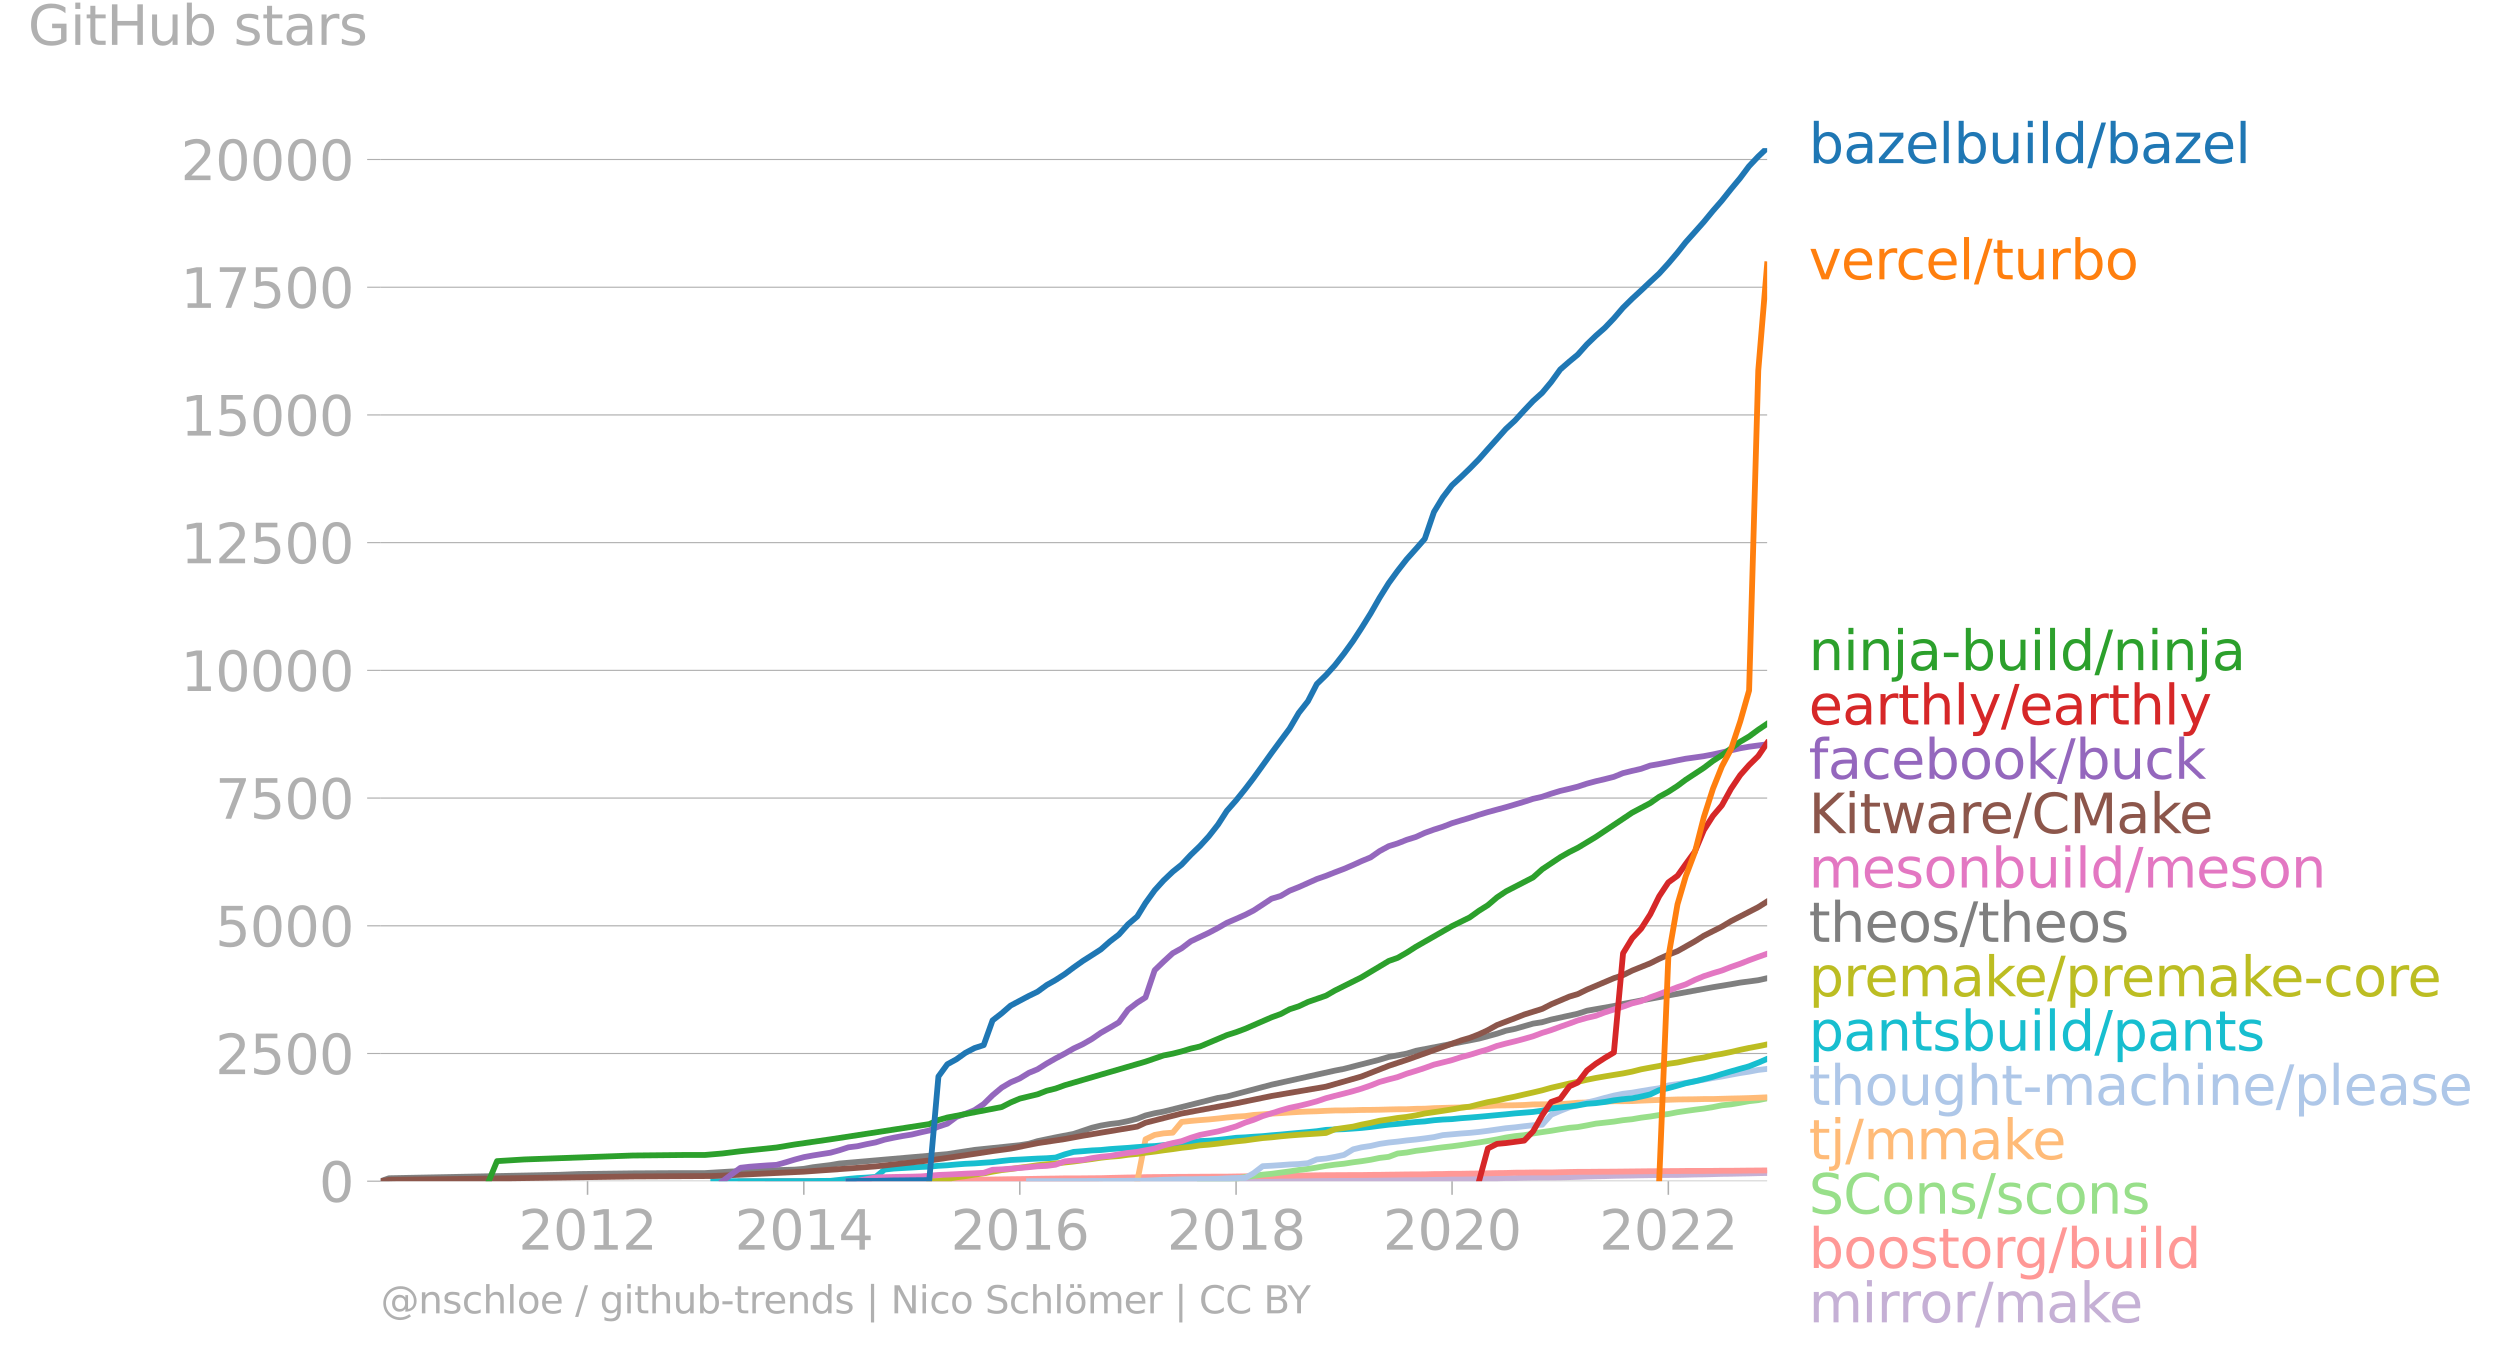 <svg xmlns="http://www.w3.org/2000/svg" xmlns:xlink="http://www.w3.org/1999/xlink" width="858.618" height="467.635" viewBox="0 0 643.964 350.726"><defs><style>*{stroke-linejoin:round;stroke-linecap:butt}</style></defs><g id="figure_1"><path id="patch_1" d="M0 350.726h643.964V0H0v350.726z" style="fill:none"/><g id="axes_1"><path id="patch_2" d="M98.073 304.263h357.12V38.151H98.073v266.112z" style="fill:none"/><g id="matplotlib.axis_1"><g id="xtick_1"><g id="line2d_1"><defs><path id="mfaba0843f4" d="M0 0v3.5" style="stroke:#b0b0b0;stroke-width:.4"/></defs><use xlink:href="#mfaba0843f4" x="151.344" y="304.263" style="fill:#b0b0b0;stroke:#b0b0b0;stroke-width:.4"/></g><g id="text_1" style="fill:#b0b0b0" transform="matrix(.14 0 0 -.14 133.529 321.901)"><defs><path id="DejaVuSans-32" d="M1228 531h2203V0H469v531q359 372 979 998 621 627 780 809 303 340 423 576 121 236 121 464 0 372-261 606-261 235-680 235-297 0-627-103-329-103-704-313v638q381 153 712 231 332 78 607 78 725 0 1156-363 431-362 431-968 0-288-108-546-107-257-392-607-78-91-497-524-418-433-1181-1211z" transform="scale(.016)"/><path id="DejaVuSans-30" d="M2034 4250q-487 0-733-480-245-479-245-1442 0-959 245-1439 246-480 733-480 491 0 736 480 246 480 246 1439 0 963-246 1442-245 480-736 480zm0 500q785 0 1199-621 414-620 414-1801 0-1178-414-1799Q2819-91 2034-91q-784 0-1198 620-414 621-414 1799 0 1181 414 1801 414 621 1198 621z" transform="scale(.016)"/><path id="DejaVuSans-31" d="M794 531h1031v3560L703 3866v575l1116 225h631V531h1031V0H794v531z" transform="scale(.016)"/></defs><use xlink:href="#DejaVuSans-32"/><use xlink:href="#DejaVuSans-30" x="63.623"/><use xlink:href="#DejaVuSans-31" x="127.246"/><use xlink:href="#DejaVuSans-32" x="190.869"/></g></g><g id="xtick_2"><use xlink:href="#mfaba0843f4" id="line2d_2" x="207.053" y="304.263" style="fill:#b0b0b0;stroke:#b0b0b0;stroke-width:.4"/><g id="text_2" style="fill:#b0b0b0" transform="matrix(.14 0 0 -.14 189.238 321.901)"><defs><path id="DejaVuSans-34" d="M2419 4116 825 1625h1594v2491zm-166 550h794V1625h666v-525h-666V0h-628v1100H313v609l1940 2957z" transform="scale(.016)"/></defs><use xlink:href="#DejaVuSans-32"/><use xlink:href="#DejaVuSans-30" x="63.623"/><use xlink:href="#DejaVuSans-31" x="127.246"/><use xlink:href="#DejaVuSans-34" x="190.869"/></g></g><g id="xtick_3"><use xlink:href="#mfaba0843f4" id="line2d_3" x="262.687" y="304.263" style="fill:#b0b0b0;stroke:#b0b0b0;stroke-width:.4"/><g id="text_3" style="fill:#b0b0b0" transform="matrix(.14 0 0 -.14 244.872 321.901)"><defs><path id="DejaVuSans-36" d="M2113 2584q-425 0-674-291-248-290-248-796 0-503 248-796 249-292 674-292t673 292q248 293 248 796 0 506-248 796-248 291-673 291zm1253 1979v-575q-238 112-480 171-242 60-480 60-625 0-955-422-329-422-376-1275 184 272 462 417 279 145 613 145 703 0 1111-427 408-426 408-1160 0-719-425-1154Q2819-91 2113-91q-810 0-1238 620-428 621-428 1799 0 1106 525 1764t1409 658q238 0 480-47t505-140z" transform="scale(.016)"/></defs><use xlink:href="#DejaVuSans-32"/><use xlink:href="#DejaVuSans-30" x="63.623"/><use xlink:href="#DejaVuSans-31" x="127.246"/><use xlink:href="#DejaVuSans-36" x="190.869"/></g></g><g id="xtick_4"><use xlink:href="#mfaba0843f4" id="line2d_4" x="318.396" y="304.263" style="fill:#b0b0b0;stroke:#b0b0b0;stroke-width:.4"/><g id="text_4" style="fill:#b0b0b0" transform="matrix(.14 0 0 -.14 300.581 321.901)"><defs><path id="DejaVuSans-38" d="M2034 2216q-450 0-708-241-257-241-257-662 0-422 257-663 258-241 708-241t709 242q260 243 260 662 0 421-258 662-257 241-711 241zm-631 268q-406 100-633 378-226 279-226 679 0 559 398 884 399 325 1092 325 697 0 1094-325t397-884q0-400-227-679-226-278-629-378 456-106 710-416 255-309 255-755 0-679-414-1042Q2806-91 2034-91q-771 0-1186 362-414 363-414 1042 0 446 256 755 257 310 713 416zm-231 997q0-362 226-565 227-203 636-203 407 0 636 203 230 203 230 565 0 363-230 566-229 203-636 203-409 0-636-203-226-203-226-566z" transform="scale(.016)"/></defs><use xlink:href="#DejaVuSans-32"/><use xlink:href="#DejaVuSans-30" x="63.623"/><use xlink:href="#DejaVuSans-31" x="127.246"/><use xlink:href="#DejaVuSans-38" x="190.869"/></g></g><g id="xtick_5"><use xlink:href="#mfaba0843f4" id="line2d_5" x="374.029" y="304.263" style="fill:#b0b0b0;stroke:#b0b0b0;stroke-width:.4"/><g id="text_5" style="fill:#b0b0b0" transform="matrix(.14 0 0 -.14 356.214 321.901)"><use xlink:href="#DejaVuSans-32"/><use xlink:href="#DejaVuSans-30" x="63.623"/><use xlink:href="#DejaVuSans-32" x="127.246"/><use xlink:href="#DejaVuSans-30" x="190.869"/></g></g><g id="xtick_6"><use xlink:href="#mfaba0843f4" id="line2d_6" x="429.739" y="304.263" style="fill:#b0b0b0;stroke:#b0b0b0;stroke-width:.4"/><g id="text_6" style="fill:#b0b0b0" transform="matrix(.14 0 0 -.14 411.924 321.901)"><use xlink:href="#DejaVuSans-32"/><use xlink:href="#DejaVuSans-30" x="63.623"/><use xlink:href="#DejaVuSans-32" x="127.246"/><use xlink:href="#DejaVuSans-32" x="190.869"/></g></g></g><g id="matplotlib.axis_2"><g id="ytick_1"><path id="line2d_7" d="M98.073 304.263h357.12" clip-path="url(#pad0bcbbb92)" style="fill:none;stroke:#b0b0b0;stroke-width:.3;stroke-linecap:square"/><g id="line2d_8"><defs><path id="m36a308399b" d="M0 0h-3.5" style="stroke:#b0b0b0;stroke-width:.3"/></defs><use xlink:href="#m36a308399b" x="98.073" y="304.263" style="fill:#b0b0b0;stroke:#b0b0b0;stroke-width:.3"/></g><use xlink:href="#DejaVuSans-30" id="text_7" style="fill:#b0b0b0" transform="matrix(.14 0 0 -.14 82.166 309.582)"/></g><g id="ytick_2"><path id="line2d_9" d="M98.073 271.366h357.12" clip-path="url(#pad0bcbbb92)" style="fill:none;stroke:#b0b0b0;stroke-width:.3;stroke-linecap:square"/><use xlink:href="#m36a308399b" id="line2d_10" x="98.073" y="271.366" style="fill:#b0b0b0;stroke:#b0b0b0;stroke-width:.3"/><g id="text_8" style="fill:#b0b0b0" transform="matrix(.14 0 0 -.14 55.443 276.685)"><defs><path id="DejaVuSans-35" d="M691 4666h2478v-532H1269V2991q137 47 274 70 138 23 276 23 781 0 1237-428 457-428 457-1159 0-753-469-1171Q2575-91 1722-91q-294 0-599 50Q819 9 494 109v635q281-153 581-228t634-75q541 0 856 284 316 284 316 772 0 487-316 771-315 285-856 285-253 0-505-56-251-56-513-175v2344z" transform="scale(.016)"/></defs><use xlink:href="#DejaVuSans-32"/><use xlink:href="#DejaVuSans-35" x="63.623"/><use xlink:href="#DejaVuSans-30" x="127.246"/><use xlink:href="#DejaVuSans-30" x="190.869"/></g></g><g id="ytick_3"><path id="line2d_11" d="M98.073 238.47h357.12" clip-path="url(#pad0bcbbb92)" style="fill:none;stroke:#b0b0b0;stroke-width:.3;stroke-linecap:square"/><use xlink:href="#m36a308399b" id="line2d_12" x="98.073" y="238.469" style="fill:#b0b0b0;stroke:#b0b0b0;stroke-width:.3"/><g id="text_9" style="fill:#b0b0b0" transform="matrix(.14 0 0 -.14 55.443 243.788)"><use xlink:href="#DejaVuSans-35"/><use xlink:href="#DejaVuSans-30" x="63.623"/><use xlink:href="#DejaVuSans-30" x="127.246"/><use xlink:href="#DejaVuSans-30" x="190.869"/></g></g><g id="ytick_4"><path id="line2d_13" d="M98.073 205.572h357.12" clip-path="url(#pad0bcbbb92)" style="fill:none;stroke:#b0b0b0;stroke-width:.3;stroke-linecap:square"/><use xlink:href="#m36a308399b" id="line2d_14" x="98.073" y="205.572" style="fill:#b0b0b0;stroke:#b0b0b0;stroke-width:.3"/><g id="text_10" style="fill:#b0b0b0" transform="matrix(.14 0 0 -.14 55.443 210.89)"><defs><path id="DejaVuSans-37" d="M525 4666h3000v-269L1831 0h-659l1594 4134H525v532z" transform="scale(.016)"/></defs><use xlink:href="#DejaVuSans-37"/><use xlink:href="#DejaVuSans-35" x="63.623"/><use xlink:href="#DejaVuSans-30" x="127.246"/><use xlink:href="#DejaVuSans-30" x="190.869"/></g></g><g id="ytick_5"><path id="line2d_15" d="M98.073 172.675h357.12" clip-path="url(#pad0bcbbb92)" style="fill:none;stroke:#b0b0b0;stroke-width:.3;stroke-linecap:square"/><use xlink:href="#m36a308399b" id="line2d_16" x="98.073" y="172.675" style="fill:#b0b0b0;stroke:#b0b0b0;stroke-width:.3"/><g id="text_11" style="fill:#b0b0b0" transform="matrix(.14 0 0 -.14 46.536 177.994)"><use xlink:href="#DejaVuSans-31"/><use xlink:href="#DejaVuSans-30" x="63.623"/><use xlink:href="#DejaVuSans-30" x="127.246"/><use xlink:href="#DejaVuSans-30" x="190.869"/><use xlink:href="#DejaVuSans-30" x="254.492"/></g></g><g id="ytick_6"><path id="line2d_17" d="M98.073 139.777h357.12" clip-path="url(#pad0bcbbb92)" style="fill:none;stroke:#b0b0b0;stroke-width:.3;stroke-linecap:square"/><use xlink:href="#m36a308399b" id="line2d_18" x="98.073" y="139.777" style="fill:#b0b0b0;stroke:#b0b0b0;stroke-width:.3"/><g id="text_12" style="fill:#b0b0b0" transform="matrix(.14 0 0 -.14 46.536 145.096)"><use xlink:href="#DejaVuSans-31"/><use xlink:href="#DejaVuSans-32" x="63.623"/><use xlink:href="#DejaVuSans-35" x="127.246"/><use xlink:href="#DejaVuSans-30" x="190.869"/><use xlink:href="#DejaVuSans-30" x="254.492"/></g></g><g id="ytick_7"><path id="line2d_19" d="M98.073 106.88h357.12" clip-path="url(#pad0bcbbb92)" style="fill:none;stroke:#b0b0b0;stroke-width:.3;stroke-linecap:square"/><use xlink:href="#m36a308399b" id="line2d_20" x="98.073" y="106.88" style="fill:#b0b0b0;stroke:#b0b0b0;stroke-width:.3"/><g id="text_13" style="fill:#b0b0b0" transform="matrix(.14 0 0 -.14 46.536 112.2)"><use xlink:href="#DejaVuSans-31"/><use xlink:href="#DejaVuSans-35" x="63.623"/><use xlink:href="#DejaVuSans-30" x="127.246"/><use xlink:href="#DejaVuSans-30" x="190.869"/><use xlink:href="#DejaVuSans-30" x="254.492"/></g></g><g id="ytick_8"><path id="line2d_21" d="M98.073 73.983h357.12" clip-path="url(#pad0bcbbb92)" style="fill:none;stroke:#b0b0b0;stroke-width:.3;stroke-linecap:square"/><use xlink:href="#m36a308399b" id="line2d_22" x="98.073" y="73.983" style="fill:#b0b0b0;stroke:#b0b0b0;stroke-width:.3"/><g id="text_14" style="fill:#b0b0b0" transform="matrix(.14 0 0 -.14 46.536 79.302)"><use xlink:href="#DejaVuSans-31"/><use xlink:href="#DejaVuSans-37" x="63.623"/><use xlink:href="#DejaVuSans-35" x="127.246"/><use xlink:href="#DejaVuSans-30" x="190.869"/><use xlink:href="#DejaVuSans-30" x="254.492"/></g></g><g id="ytick_9"><path id="line2d_23" d="M98.073 41.086h357.12" clip-path="url(#pad0bcbbb92)" style="fill:none;stroke:#b0b0b0;stroke-width:.3;stroke-linecap:square"/><use xlink:href="#m36a308399b" id="line2d_24" x="98.073" y="41.086" style="fill:#b0b0b0;stroke:#b0b0b0;stroke-width:.3"/><g id="text_15" style="fill:#b0b0b0" transform="matrix(.14 0 0 -.14 46.536 46.405)"><use xlink:href="#DejaVuSans-32"/><use xlink:href="#DejaVuSans-30" x="63.623"/><use xlink:href="#DejaVuSans-30" x="127.246"/><use xlink:href="#DejaVuSans-30" x="190.869"/><use xlink:href="#DejaVuSans-30" x="254.492"/></g></g><g id="text_16" style="fill:#b0b0b0" transform="matrix(.14 0 0 -.14 7.2 11.563)"><defs><path id="DejaVuSans-47" d="M3809 666v1253H2778v519h1656V434q-365-259-806-392-440-133-940-133-1094 0-1712 639-617 640-617 1780 0 1144 617 1783 618 639 1712 639 456 0 867-113 411-112 758-331v-672q-350 297-744 447t-828 150q-857 0-1287-478-429-478-429-1425 0-944 429-1422 430-478 1287-478 334 0 596 58 263 58 472 180z" transform="scale(.016)"/><path id="DejaVuSans-69" d="M603 3500h575V0H603v3500zm0 1363h575v-729H603v729z" transform="scale(.016)"/><path id="DejaVuSans-74" d="M1172 4494v-994h1184v-447H1172V1153q0-428 117-550t477-122h590V0h-590q-666 0-919 248-253 249-253 905v1900H172v447h422v994h578z" transform="scale(.016)"/><path id="DejaVuSans-48" d="M628 4666h631V2753h2294v1913h631V0h-631v2222H1259V0H628v4666z" transform="scale(.016)"/><path id="DejaVuSans-75" d="M544 1381v2119h575V1403q0-497 193-746 194-248 582-248 465 0 735 297 271 297 271 810v1984h575V0h-575v538q-209-319-486-474-276-155-642-155-603 0-916 375-312 375-312 1097zm1447 2203z" transform="scale(.016)"/><path id="DejaVuSans-62" d="M3116 1747q0 634-261 995t-717 361q-457 0-718-361t-261-995q0-634 261-995t718-361q456 0 717 361t261 995zM1159 2969q182 312 458 463 277 152 661 152 638 0 1036-506 399-506 399-1331T3314 415Q2916-91 2278-91q-384 0-661 152-276 152-458 464V0H581v4863h578V2969z" transform="scale(.016)"/><path id="DejaVuSans-73" d="M2834 3397v-544q-243 125-506 187-262 63-544 63-428 0-642-131t-214-394q0-200 153-314t616-217l197-44q612-131 870-370t258-667q0-488-386-773Q2250-91 1575-91q-281 0-586 55T347 128v594q319-166 628-249 309-82 613-82 406 0 624 139 219 139 219 392 0 234-158 359-157 125-692 241l-200 47q-534 112-772 345-237 233-237 639 0 494 350 762 350 269 994 269 318 0 599-47 282-46 519-140z" transform="scale(.016)"/><path id="DejaVuSans-61" d="M2194 1759q-697 0-966-159t-269-544q0-306 202-486 202-179 548-179 479 0 768 339t289 901v128h-572zm1147 238V0h-575v531q-197-318-491-470T1556-91q-537 0-855 302-317 302-317 808 0 590 395 890 396 300 1180 300h807v57q0 397-261 614t-733 217q-300 0-585-72-284-72-546-216v532q315 122 612 182 297 61 578 61 760 0 1135-394 375-393 375-1193z" transform="scale(.016)"/><path id="DejaVuSans-72" d="M2631 2963q-97 56-211 82-114 27-251 27-488 0-749-317t-261-911V0H581v3500h578v-544q182 319 472 473 291 155 707 155 59 0 131-8 72-7 159-23l3-590z" transform="scale(.016)"/></defs><use xlink:href="#DejaVuSans-47"/><use xlink:href="#DejaVuSans-69" x="77.49"/><use xlink:href="#DejaVuSans-74" x="105.273"/><use xlink:href="#DejaVuSans-48" x="144.482"/><use xlink:href="#DejaVuSans-75" x="219.678"/><use xlink:href="#DejaVuSans-62" x="283.057"/><use xlink:href="#DejaVuSans-20" x="346.533"/><use xlink:href="#DejaVuSans-73" x="378.32"/><use xlink:href="#DejaVuSans-74" x="430.42"/><use xlink:href="#DejaVuSans-61" x="469.629"/><use xlink:href="#DejaVuSans-72" x="530.908"/><use xlink:href="#DejaVuSans-73" x="572.021"/></g></g><path id="line2d_25" d="m197.756 304.263 2.286-.026h9.374l2.134-.013h4.649l2.362-.013H239.366l2.363-.026h9.298l2.362-.014 2.286-.013H262.687l2.362-.026 2.21-.013H274.271l2.286-.013h2.362l2.363-.014H288.217l2.363-.013h2.362l2.134-.013 2.362-.013 2.287-.013 2.362-.013 2.287-.014h4.725l2.286-.013h2.362l2.287-.026h11.507l2.363-.013h4.649l2.362-.013 2.287-.014h2.362l2.286-.039 2.363-.026 2.362-.027h2.134l2.363-.013h4.649l2.286-.052 2.362-.04 2.363-.026 2.286-.04 2.363-.013 2.286-.013 2.362-.013 2.363-.013 2.21-.04 2.363-.026 2.286-.013 2.362-.027 2.287-.065h2.362l2.363-.066 2.286-.04 2.363-.013 2.286-.013 2.362-.026 2.363-.08 2.134-.065 2.362-.079 2.287-.066 2.362-.04 2.286-.078 2.363-.04 2.362-.04 2.287-.052 2.362-.04 2.286-.026 2.363-.013 2.362-.013 2.134-.053 2.363-.065 2.286-.027 2.363-.065 2.286-.066 2.363-.027 2.362-.052 2.286-.04 2.363-.065 2.286-.04" clip-path="url(#pad0bcbbb92)" style="fill:none;stroke:#c5b0d5;stroke-width:1.5;stroke-linecap:square"/><path id="line2d_26" d="m190.744 304.263 2.287-.013 2.362-.013h9.298l2.362-.013 2.363-.04h2.134l2.362-.013h2.287l2.362-.026h2.286l2.363-.013 2.362-.013h4.649l2.287-.04h2.362l2.363-.013h2.133l2.363-.026 2.286-.027 2.363-.039 2.286-.013 2.363-.04 2.362-.065 2.286-.027 2.363-.04 2.286-.039 2.363-.026 2.362-.04 2.21-.039 2.363-.04 2.286-.026 2.363-.04h2.286l2.362-.012 2.363-.027 2.286-.013 2.363-.066 2.286-.052 2.363-.053 2.362-.026 2.134-.066 2.362-.026 2.287-.014 2.362-.026 2.287-.013 2.362-.013 2.363-.013 2.286-.014 2.362-.013h2.287l2.362-.04 2.363-.039 2.134-.026 2.362-.053 2.286-.013 2.363-.066 2.286-.013 2.363-.026 2.362-.026 2.287-.04 2.362-.026 2.286-.013 2.363-.013 2.362-.014h2.134l2.363-.04 2.286-.012 2.363-.04 2.286-.026 2.362-.04 2.363-.013 2.286-.013 2.363-.066 2.286-.013 2.362-.066h2.363l2.21-.04 2.363-.025 2.286-.053 2.362-.053 2.287-.026 2.362-.079 2.363-.013 2.286-.04h4.649l2.362-.065 2.363-.053 2.134-.04h2.362l2.287-.026 2.362-.013 2.286-.013 2.363-.026 2.362-.027 2.287-.026 2.362-.026 2.286-.014 2.363-.026 2.362-.013 2.134-.026h4.649l2.363-.013 2.286-.027h2.363l2.362-.026 2.286-.026 2.363-.014 2.286-.026" clip-path="url(#pad0bcbbb92)" style="fill:none;stroke:#ff9896;stroke-width:1.5;stroke-linecap:square"/><path id="line2d_27" d="m309.099 304.263 2.286-.118 2.362-.29 2.287-.17 2.362-.08 2.363-.42 2.134-.29 2.362-.316 2.286-.224 2.363-.315 2.286-.303 2.363-.368 2.362-.277 2.287-.355 2.362-.421 2.286-.316 2.363-.25 2.362-.368 2.134-.277 2.363-.368 2.286-.474 2.363-.276 2.286-.856 2.362-.263 2.363-.434 2.286-.276 2.363-.343 2.286-.289 2.362-.263 2.363-.316 2.21-.342 2.363-.33 2.286-.368 2.362-.42 2.287-.474 2.362-.369 2.363-.237 2.286-.447 2.363-.355 2.286-.33 2.362-.407 2.363-.369 2.134-.184 2.362-.434 2.287-.448 2.362-.263 2.286-.263 2.363-.368 2.362-.25 2.287-.395 2.362-.303 2.286-.368 2.363-.277 2.362-.46 2.134-.316 2.363-.329 2.286-.29 2.363-.381 2.286-.46 2.363-.25 2.362-.395 2.286-.422 2.363-.263 2.286-.46" clip-path="url(#pad0bcbbb92)" style="fill:none;stroke:#98df8a;stroke-width:1.5;stroke-linecap:square"/><g id="text_17" style="fill:#1f77b4" transform="matrix(.14 0 0 -.14 465.907 42.015)"><defs><path id="DejaVuSans-7a" d="M353 3500h2731v-525L922 459h2162V0H275v525l2163 2516H353v459z" transform="scale(.016)"/><path id="DejaVuSans-65" d="M3597 1894v-281H953q38-594 358-905t892-311q331 0 642 81t618 244V178Q3153 47 2828-22t-659-69q-838 0-1327 487-489 488-489 1320 0 859 464 1363 464 505 1252 505 706 0 1117-455 411-454 411-1235zm-575 169q-6 471-264 752-258 282-683 282-481 0-770-272t-333-766l2050 4z" transform="scale(.016)"/><path id="DejaVuSans-6c" d="M603 4863h575V0H603v4863z" transform="scale(.016)"/><path id="DejaVuSans-64" d="M2906 2969v1894h575V0h-575v525q-181-312-458-464-276-152-664-152-634 0-1033 506-398 507-398 1332t398 1331q399 506 1033 506 388 0 664-152 277-151 458-463zM947 1747q0-634 261-995t717-361q456 0 718 361 263 361 263 995t-263 995q-262 361-718 361t-717-361q-261-361-261-995z" transform="scale(.016)"/><path id="DejaVuSans-2f" d="M1625 4666h531L531-594H0l1625 5260z" transform="scale(.016)"/></defs><use xlink:href="#DejaVuSans-62"/><use xlink:href="#DejaVuSans-61" x="63.477"/><use xlink:href="#DejaVuSans-7a" x="124.756"/><use xlink:href="#DejaVuSans-65" x="177.246"/><use xlink:href="#DejaVuSans-6c" x="238.77"/><use xlink:href="#DejaVuSans-62" x="266.553"/><use xlink:href="#DejaVuSans-75" x="330.029"/><use xlink:href="#DejaVuSans-69" x="393.408"/><use xlink:href="#DejaVuSans-6c" x="421.191"/><use xlink:href="#DejaVuSans-64" x="448.975"/><use xlink:href="#DejaVuSans-2f" x="512.451"/><use xlink:href="#DejaVuSans-62" x="546.143"/><use xlink:href="#DejaVuSans-61" x="609.619"/><use xlink:href="#DejaVuSans-7a" x="670.898"/><use xlink:href="#DejaVuSans-65" x="723.389"/><use xlink:href="#DejaVuSans-6c" x="784.912"/></g><g id="text_18" style="fill:#ff7f0e" transform="matrix(.14 0 0 -.14 465.907 71.951)"><defs><path id="DejaVuSans-76" d="M191 3500h609L1894 563l1094 2937h609L2284 0h-781L191 3500z" transform="scale(.016)"/><path id="DejaVuSans-63" d="M3122 3366v-538q-244 135-489 202t-495 67q-560 0-870-355-309-354-309-995t309-996q310-354 870-354 250 0 495 67t489 202V134Q2881 22 2623-34q-257-57-548-57-791 0-1257 497-465 497-465 1341 0 856 470 1346 471 491 1290 491 265 0 518-55 253-54 491-163z" transform="scale(.016)"/><path id="DejaVuSans-6f" d="M1959 3097q-462 0-731-361t-269-989q0-628 267-989 268-361 733-361 460 0 728 362 269 363 269 988 0 622-269 986-268 364-728 364zm0 487q750 0 1178-488 429-487 429-1349 0-859-429-1349Q2709-91 1959-91q-753 0-1180 489-426 490-426 1349 0 862 426 1349 427 488 1180 488z" transform="scale(.016)"/></defs><use xlink:href="#DejaVuSans-76"/><use xlink:href="#DejaVuSans-65" x="59.18"/><use xlink:href="#DejaVuSans-72" x="120.703"/><use xlink:href="#DejaVuSans-63" x="159.566"/><use xlink:href="#DejaVuSans-65" x="214.547"/><use xlink:href="#DejaVuSans-6c" x="276.07"/><use xlink:href="#DejaVuSans-2f" x="303.854"/><use xlink:href="#DejaVuSans-74" x="337.545"/><use xlink:href="#DejaVuSans-75" x="376.754"/><use xlink:href="#DejaVuSans-72" x="440.133"/><use xlink:href="#DejaVuSans-62" x="481.246"/><use xlink:href="#DejaVuSans-6f" x="544.723"/></g><g id="text_19" style="fill:#2ca02c" transform="matrix(.14 0 0 -.14 465.907 172.615)"><defs><path id="DejaVuSans-6e" d="M3513 2113V0h-575v2094q0 497-194 743-194 247-581 247-466 0-735-297-269-296-269-809V0H581v3500h578v-544q207 316 486 472 280 156 646 156 603 0 912-373 310-373 310-1098z" transform="scale(.016)"/><path id="DejaVuSans-6a" d="M603 3500h575V-63q0-668-255-968-254-300-820-300h-219v487H38q328 0 446 152Q603-541 603-63v3563zm0 1363h575v-729H603v729z" transform="scale(.016)"/><path id="DejaVuSans-2d" d="M313 2009h1684v-512H313v512z" transform="scale(.016)"/></defs><use xlink:href="#DejaVuSans-6e"/><use xlink:href="#DejaVuSans-69" x="63.379"/><use xlink:href="#DejaVuSans-6e" x="91.162"/><use xlink:href="#DejaVuSans-6a" x="154.541"/><use xlink:href="#DejaVuSans-61" x="182.324"/><use xlink:href="#DejaVuSans-2d" x="243.604"/><use xlink:href="#DejaVuSans-62" x="279.688"/><use xlink:href="#DejaVuSans-75" x="343.164"/><use xlink:href="#DejaVuSans-69" x="406.543"/><use xlink:href="#DejaVuSans-6c" x="434.326"/><use xlink:href="#DejaVuSans-64" x="462.109"/><use xlink:href="#DejaVuSans-2f" x="525.586"/><use xlink:href="#DejaVuSans-6e" x="559.277"/><use xlink:href="#DejaVuSans-69" x="622.656"/><use xlink:href="#DejaVuSans-6e" x="650.439"/><use xlink:href="#DejaVuSans-6a" x="713.818"/><use xlink:href="#DejaVuSans-61" x="741.602"/></g><g id="text_20" style="fill:#d62728" transform="matrix(.14 0 0 -.14 465.907 186.615)"><defs><path id="DejaVuSans-68" d="M3513 2113V0h-575v2094q0 497-194 743-194 247-581 247-466 0-735-297-269-296-269-809V0H581v4863h578V2956q207 316 486 472 280 156 646 156 603 0 912-373 310-373 310-1098z" transform="scale(.016)"/><path id="DejaVuSans-79" d="M2059-325q-243-625-475-815-231-191-618-191H506v481h338q237 0 368 113 132 112 291 531l103 262L191 3500h609L1894 763l1094 2737h609L2059-325z" transform="scale(.016)"/></defs><use xlink:href="#DejaVuSans-65"/><use xlink:href="#DejaVuSans-61" x="61.523"/><use xlink:href="#DejaVuSans-72" x="122.803"/><use xlink:href="#DejaVuSans-74" x="163.916"/><use xlink:href="#DejaVuSans-68" x="203.125"/><use xlink:href="#DejaVuSans-6c" x="266.504"/><use xlink:href="#DejaVuSans-79" x="294.287"/><use xlink:href="#DejaVuSans-2f" x="353.467"/><use xlink:href="#DejaVuSans-65" x="387.158"/><use xlink:href="#DejaVuSans-61" x="448.682"/><use xlink:href="#DejaVuSans-72" x="509.961"/><use xlink:href="#DejaVuSans-74" x="551.074"/><use xlink:href="#DejaVuSans-68" x="590.283"/><use xlink:href="#DejaVuSans-6c" x="653.662"/><use xlink:href="#DejaVuSans-79" x="681.445"/></g><g id="text_21" style="fill:#9467bd" transform="matrix(.14 0 0 -.14 465.907 200.615)"><defs><path id="DejaVuSans-66" d="M2375 4863v-479h-550q-309 0-430-125-120-125-120-450v-309h947v-447h-947V0H697v3053H147v447h550v244q0 584 272 851 272 268 862 268h544z" transform="scale(.016)"/><path id="DejaVuSans-6b" d="M581 4863h578V1991l1716 1509h734L1753 1863 3688 0h-750L1159 1709V0H581v4863z" transform="scale(.016)"/></defs><use xlink:href="#DejaVuSans-66"/><use xlink:href="#DejaVuSans-61" x="35.205"/><use xlink:href="#DejaVuSans-63" x="96.484"/><use xlink:href="#DejaVuSans-65" x="151.465"/><use xlink:href="#DejaVuSans-62" x="212.988"/><use xlink:href="#DejaVuSans-6f" x="276.465"/><use xlink:href="#DejaVuSans-6f" x="337.646"/><use xlink:href="#DejaVuSans-6b" x="398.828"/><use xlink:href="#DejaVuSans-2f" x="456.738"/><use xlink:href="#DejaVuSans-62" x="490.43"/><use xlink:href="#DejaVuSans-75" x="553.906"/><use xlink:href="#DejaVuSans-63" x="617.285"/><use xlink:href="#DejaVuSans-6b" x="672.266"/></g><g id="text_22" style="fill:#8c564b" transform="matrix(.14 0 0 -.14 465.907 214.615)"><defs><path id="DejaVuSans-4b" d="M628 4666h631V2694l2094 1972h813L1850 2491 4331 0h-831L1259 2247V0H628v4666z" transform="scale(.016)"/><path id="DejaVuSans-77" d="M269 3500h575l719-2731 715 2731h678l719-2731 716 2731h575L4050 0h-678l-753 2869L1863 0h-679L269 3500z" transform="scale(.016)"/><path id="DejaVuSans-43" d="M4122 4306v-665q-319 297-680 443-361 147-767 147-800 0-1225-489t-425-1414q0-922 425-1411t1225-489q406 0 767 147t680 444V359q-331-225-702-338-370-112-782-112-1060 0-1670 648-609 649-609 1771 0 1125 609 1773 610 649 1670 649 418 0 788-111 371-111 696-333z" transform="scale(.016)"/><path id="DejaVuSans-4d" d="M628 4666h941l1190-3175 1197 3175h941V0h-616v4097L3078 897h-634L1241 4097V0H628v4666z" transform="scale(.016)"/></defs><use xlink:href="#DejaVuSans-4b"/><use xlink:href="#DejaVuSans-69" x="65.576"/><use xlink:href="#DejaVuSans-74" x="93.359"/><use xlink:href="#DejaVuSans-77" x="132.568"/><use xlink:href="#DejaVuSans-61" x="214.355"/><use xlink:href="#DejaVuSans-72" x="275.635"/><use xlink:href="#DejaVuSans-65" x="314.498"/><use xlink:href="#DejaVuSans-2f" x="376.021"/><use xlink:href="#DejaVuSans-43" x="409.713"/><use xlink:href="#DejaVuSans-4d" x="479.537"/><use xlink:href="#DejaVuSans-61" x="565.816"/><use xlink:href="#DejaVuSans-6b" x="627.096"/><use xlink:href="#DejaVuSans-65" x="681.381"/></g><g id="text_23" style="fill:#e377c2" transform="matrix(.14 0 0 -.14 465.907 228.615)"><defs><path id="DejaVuSans-6d" d="M3328 2828q216 388 516 572t706 184q547 0 844-383 297-382 297-1088V0h-578v2094q0 503-179 746-178 244-543 244-447 0-707-297-259-296-259-809V0h-578v2094q0 506-178 748t-550 242q-441 0-701-298-259-298-259-808V0H581v3500h578v-544q197 322 472 475t653 153q382 0 649-194 267-193 395-562z" transform="scale(.016)"/></defs><use xlink:href="#DejaVuSans-6d"/><use xlink:href="#DejaVuSans-65" x="97.412"/><use xlink:href="#DejaVuSans-73" x="158.936"/><use xlink:href="#DejaVuSans-6f" x="211.035"/><use xlink:href="#DejaVuSans-6e" x="272.217"/><use xlink:href="#DejaVuSans-62" x="335.596"/><use xlink:href="#DejaVuSans-75" x="399.072"/><use xlink:href="#DejaVuSans-69" x="462.451"/><use xlink:href="#DejaVuSans-6c" x="490.234"/><use xlink:href="#DejaVuSans-64" x="518.018"/><use xlink:href="#DejaVuSans-2f" x="581.494"/><use xlink:href="#DejaVuSans-6d" x="615.186"/><use xlink:href="#DejaVuSans-65" x="712.598"/><use xlink:href="#DejaVuSans-73" x="774.121"/><use xlink:href="#DejaVuSans-6f" x="826.221"/><use xlink:href="#DejaVuSans-6e" x="887.402"/></g><g id="text_24" style="fill:#7f7f7f" transform="matrix(.14 0 0 -.14 465.907 242.615)"><use xlink:href="#DejaVuSans-74"/><use xlink:href="#DejaVuSans-68" x="39.209"/><use xlink:href="#DejaVuSans-65" x="102.588"/><use xlink:href="#DejaVuSans-6f" x="164.111"/><use xlink:href="#DejaVuSans-73" x="225.293"/><use xlink:href="#DejaVuSans-2f" x="277.393"/><use xlink:href="#DejaVuSans-74" x="311.084"/><use xlink:href="#DejaVuSans-68" x="350.293"/><use xlink:href="#DejaVuSans-65" x="413.672"/><use xlink:href="#DejaVuSans-6f" x="475.195"/><use xlink:href="#DejaVuSans-73" x="536.377"/></g><g id="text_25" style="fill:#bcbd22" transform="matrix(.14 0 0 -.14 465.907 256.615)"><defs><path id="DejaVuSans-70" d="M1159 525v-1856H581v4831h578v-531q182 312 458 463 277 152 661 152 638 0 1036-506 399-506 399-1331T3314 415Q2916-91 2278-91q-384 0-661 152-276 152-458 464zm1957 1222q0 634-261 995t-717 361q-457 0-718-361t-261-995q0-634 261-995t718-361q456 0 717 361t261 995z" transform="scale(.016)"/></defs><use xlink:href="#DejaVuSans-70"/><use xlink:href="#DejaVuSans-72" x="63.477"/><use xlink:href="#DejaVuSans-65" x="102.34"/><use xlink:href="#DejaVuSans-6d" x="163.863"/><use xlink:href="#DejaVuSans-61" x="261.275"/><use xlink:href="#DejaVuSans-6b" x="322.555"/><use xlink:href="#DejaVuSans-65" x="376.84"/><use xlink:href="#DejaVuSans-2f" x="438.363"/><use xlink:href="#DejaVuSans-70" x="472.055"/><use xlink:href="#DejaVuSans-72" x="535.531"/><use xlink:href="#DejaVuSans-65" x="574.395"/><use xlink:href="#DejaVuSans-6d" x="635.918"/><use xlink:href="#DejaVuSans-61" x="733.33"/><use xlink:href="#DejaVuSans-6b" x="794.609"/><use xlink:href="#DejaVuSans-65" x="848.895"/><use xlink:href="#DejaVuSans-2d" x="910.418"/><use xlink:href="#DejaVuSans-63" x="946.502"/><use xlink:href="#DejaVuSans-6f" x="1001.482"/><use xlink:href="#DejaVuSans-72" x="1062.664"/><use xlink:href="#DejaVuSans-65" x="1101.527"/></g><g id="text_26" style="fill:#17becf" transform="matrix(.14 0 0 -.14 465.907 270.615)"><use xlink:href="#DejaVuSans-70"/><use xlink:href="#DejaVuSans-61" x="63.477"/><use xlink:href="#DejaVuSans-6e" x="124.756"/><use xlink:href="#DejaVuSans-74" x="188.135"/><use xlink:href="#DejaVuSans-73" x="227.344"/><use xlink:href="#DejaVuSans-62" x="279.443"/><use xlink:href="#DejaVuSans-75" x="342.92"/><use xlink:href="#DejaVuSans-69" x="406.299"/><use xlink:href="#DejaVuSans-6c" x="434.082"/><use xlink:href="#DejaVuSans-64" x="461.865"/><use xlink:href="#DejaVuSans-2f" x="525.342"/><use xlink:href="#DejaVuSans-70" x="559.033"/><use xlink:href="#DejaVuSans-61" x="622.51"/><use xlink:href="#DejaVuSans-6e" x="683.789"/><use xlink:href="#DejaVuSans-74" x="747.168"/><use xlink:href="#DejaVuSans-73" x="786.377"/></g><g id="text_27" style="fill:#aec7e8" transform="matrix(.14 0 0 -.14 465.907 284.615)"><defs><path id="DejaVuSans-67" d="M2906 1791q0 625-258 968-257 344-723 344-462 0-720-344-258-343-258-968 0-622 258-966t720-344q466 0 723 344 258 344 258 966zm575-1357q0-893-397-1329-396-436-1215-436-303 0-572 45t-522 139v559q253-137 500-202 247-66 503-66 566 0 847 295t281 892v285q-178-310-456-463T1784 0Q1141 0 747 490 353 981 353 1791q0 812 394 1302 394 491 1037 491 388 0 666-153t456-462v531h575V434z" transform="scale(.016)"/></defs><use xlink:href="#DejaVuSans-74"/><use xlink:href="#DejaVuSans-68" x="39.209"/><use xlink:href="#DejaVuSans-6f" x="102.588"/><use xlink:href="#DejaVuSans-75" x="163.77"/><use xlink:href="#DejaVuSans-67" x="227.148"/><use xlink:href="#DejaVuSans-68" x="290.625"/><use xlink:href="#DejaVuSans-74" x="354.004"/><use xlink:href="#DejaVuSans-2d" x="393.213"/><use xlink:href="#DejaVuSans-6d" x="429.297"/><use xlink:href="#DejaVuSans-61" x="526.709"/><use xlink:href="#DejaVuSans-63" x="587.988"/><use xlink:href="#DejaVuSans-68" x="642.969"/><use xlink:href="#DejaVuSans-69" x="706.348"/><use xlink:href="#DejaVuSans-6e" x="734.131"/><use xlink:href="#DejaVuSans-65" x="797.51"/><use xlink:href="#DejaVuSans-2f" x="859.033"/><use xlink:href="#DejaVuSans-70" x="892.725"/><use xlink:href="#DejaVuSans-6c" x="956.201"/><use xlink:href="#DejaVuSans-65" x="983.984"/><use xlink:href="#DejaVuSans-61" x="1045.508"/><use xlink:href="#DejaVuSans-73" x="1106.787"/><use xlink:href="#DejaVuSans-65" x="1158.887"/></g><g id="text_28" style="fill:#ffbb78" transform="matrix(.14 0 0 -.14 465.907 298.615)"><use xlink:href="#DejaVuSans-74"/><use xlink:href="#DejaVuSans-6a" x="39.209"/><use xlink:href="#DejaVuSans-2f" x="66.992"/><use xlink:href="#DejaVuSans-6d" x="100.684"/><use xlink:href="#DejaVuSans-6d" x="198.096"/><use xlink:href="#DejaVuSans-61" x="295.508"/><use xlink:href="#DejaVuSans-6b" x="356.787"/><use xlink:href="#DejaVuSans-65" x="411.072"/></g><g id="text_29" style="fill:#98df8a" transform="matrix(.14 0 0 -.14 465.907 312.615)"><defs><path id="DejaVuSans-53" d="M3425 4513v-616q-359 172-678 256-319 85-616 85-515 0-795-200t-280-569q0-310 186-468 186-157 705-254l381-78q706-135 1042-474t336-907q0-679-455-1029Q2797-91 1919-91q-331 0-705 75-373 75-773 222v650q384-215 753-325 369-109 725-109 540 0 834 212 294 213 294 607 0 343-211 537t-692 291l-385 75q-706 140-1022 440-315 300-315 835 0 619 436 975t1201 356q329 0 669-60 341-59 697-177z" transform="scale(.016)"/></defs><use xlink:href="#DejaVuSans-53"/><use xlink:href="#DejaVuSans-43" x="63.477"/><use xlink:href="#DejaVuSans-6f" x="133.301"/><use xlink:href="#DejaVuSans-6e" x="194.482"/><use xlink:href="#DejaVuSans-73" x="257.861"/><use xlink:href="#DejaVuSans-2f" x="309.961"/><use xlink:href="#DejaVuSans-73" x="343.652"/><use xlink:href="#DejaVuSans-63" x="395.752"/><use xlink:href="#DejaVuSans-6f" x="450.732"/><use xlink:href="#DejaVuSans-6e" x="511.914"/><use xlink:href="#DejaVuSans-73" x="575.293"/></g><g id="text_30" style="fill:#ff9896" transform="matrix(.14 0 0 -.14 465.907 326.615)"><use xlink:href="#DejaVuSans-62"/><use xlink:href="#DejaVuSans-6f" x="63.477"/><use xlink:href="#DejaVuSans-6f" x="124.658"/><use xlink:href="#DejaVuSans-73" x="185.84"/><use xlink:href="#DejaVuSans-74" x="237.939"/><use xlink:href="#DejaVuSans-6f" x="277.148"/><use xlink:href="#DejaVuSans-72" x="338.33"/><use xlink:href="#DejaVuSans-67" x="377.693"/><use xlink:href="#DejaVuSans-2f" x="441.17"/><use xlink:href="#DejaVuSans-62" x="474.861"/><use xlink:href="#DejaVuSans-75" x="538.338"/><use xlink:href="#DejaVuSans-69" x="601.717"/><use xlink:href="#DejaVuSans-6c" x="629.5"/><use xlink:href="#DejaVuSans-64" x="657.283"/></g><g id="text_31" style="fill:#c5b0d5" transform="matrix(.14 0 0 -.14 465.907 340.615)"><use xlink:href="#DejaVuSans-6d"/><use xlink:href="#DejaVuSans-69" x="97.412"/><use xlink:href="#DejaVuSans-72" x="125.195"/><use xlink:href="#DejaVuSans-72" x="164.559"/><use xlink:href="#DejaVuSans-6f" x="203.422"/><use xlink:href="#DejaVuSans-72" x="264.604"/><use xlink:href="#DejaVuSans-2f" x="305.717"/><use xlink:href="#DejaVuSans-6d" x="339.408"/><use xlink:href="#DejaVuSans-61" x="436.82"/><use xlink:href="#DejaVuSans-6b" x="498.1"/><use xlink:href="#DejaVuSans-65" x="552.385"/></g><g id="text_32" style="fill:#b0b0b0" transform="matrix(.097 0 0 -.097 98.073 338.3)"><defs><path id="DejaVuSans-40" d="M2381 1678q0-447 222-702 222-254 610-254 384 0 604 256 221 256 221 700 0 438-225 695-225 258-607 258-378 0-602-256-223-256-223-697zm1703-934q-187-241-429-355t-564-114q-538 0-874 389t-336 1014q0 625 337 1015 338 391 873 391 322 0 565-117 244-117 428-354v409h447V722q457 69 714 417 258 349 258 902 0 334-99 628-98 294-298 544-325 409-792 626t-1017 217q-384 0-738-102-353-101-653-301-490-319-767-836-276-517-276-1120 0-497 179-932 180-434 521-765 328-325 759-495 431-171 922-171 403 0 792 136t714 389l281-347q-390-303-851-464t-936-161q-578 0-1091 205-512 205-912 595Q841 78 631 592q-209 514-209 1105 0 569 212 1084 213 516 607 907 403 396 931 607t1119 211q662 0 1229-272 568-271 952-771 234-307 357-666 124-359 124-744 0-822-497-1297T4084 263v481z" transform="scale(.016)"/><path id="DejaVuSans-7c" d="M1344 4891v-6400H813v6400h531z" transform="scale(.016)"/><path id="DejaVuSans-4e" d="M628 4666h850L3547 763v3903h612V0h-850L1241 3903V0H628v4666z" transform="scale(.016)"/><path id="DejaVuSans-f6" d="M1959 3097q-462 0-731-361t-269-989q0-628 267-989 268-361 733-361 460 0 728 362 269 363 269 988 0 622-269 986-268 364-728 364zm0 487q750 0 1178-488 429-487 429-1349 0-859-429-1349Q2709-91 1959-91q-753 0-1180 489-426 490-426 1349 0 862 426 1349 427 488 1180 488zm295 1266h634v-631h-634v631zm-1222 0h634v-631h-634v631z" transform="scale(.016)"/><path id="DejaVuSans-42" d="M1259 2228V519h1013q509 0 754 211 246 211 246 645 0 438-246 645-245 208-754 208H1259zm0 1919V2741h935q462 0 688 173 227 174 227 530 0 353-227 528-226 175-688 175h-935zm-631 519h1613q722 0 1112-300 391-300 391-853 0-429-200-682t-588-315q466-100 724-418 258-317 258-792 0-625-425-966Q3088 0 2303 0H628v4666z" transform="scale(.016)"/><path id="DejaVuSans-59" d="M-13 4666h679l1293-1919 1285 1919h678L2272 2222V0h-634v2222L-13 4666z" transform="scale(.016)"/></defs><use xlink:href="#DejaVuSans-40"/><use xlink:href="#DejaVuSans-6e" x="100"/><use xlink:href="#DejaVuSans-73" x="163.379"/><use xlink:href="#DejaVuSans-63" x="215.479"/><use xlink:href="#DejaVuSans-68" x="270.459"/><use xlink:href="#DejaVuSans-6c" x="333.838"/><use xlink:href="#DejaVuSans-6f" x="361.621"/><use xlink:href="#DejaVuSans-65" x="422.803"/><use xlink:href="#DejaVuSans-20" x="484.326"/><use xlink:href="#DejaVuSans-2f" x="516.113"/><use xlink:href="#DejaVuSans-20" x="549.805"/><use xlink:href="#DejaVuSans-67" x="581.592"/><use xlink:href="#DejaVuSans-69" x="645.068"/><use xlink:href="#DejaVuSans-74" x="672.852"/><use xlink:href="#DejaVuSans-68" x="712.061"/><use xlink:href="#DejaVuSans-75" x="775.439"/><use xlink:href="#DejaVuSans-62" x="838.818"/><use xlink:href="#DejaVuSans-2d" x="902.295"/><use xlink:href="#DejaVuSans-74" x="938.379"/><use xlink:href="#DejaVuSans-72" x="977.588"/><use xlink:href="#DejaVuSans-65" x="1016.451"/><use xlink:href="#DejaVuSans-6e" x="1077.975"/><use xlink:href="#DejaVuSans-64" x="1141.354"/><use xlink:href="#DejaVuSans-73" x="1204.83"/><use xlink:href="#DejaVuSans-20" x="1256.93"/><use xlink:href="#DejaVuSans-7c" x="1288.717"/><use xlink:href="#DejaVuSans-20" x="1322.408"/><use xlink:href="#DejaVuSans-4e" x="1354.195"/><use xlink:href="#DejaVuSans-69" x="1429"/><use xlink:href="#DejaVuSans-63" x="1456.783"/><use xlink:href="#DejaVuSans-6f" x="1511.764"/><use xlink:href="#DejaVuSans-20" x="1572.945"/><use xlink:href="#DejaVuSans-53" x="1604.732"/><use xlink:href="#DejaVuSans-63" x="1668.209"/><use xlink:href="#DejaVuSans-68" x="1723.189"/><use xlink:href="#DejaVuSans-6c" x="1786.568"/><use xlink:href="#DejaVuSans-f6" x="1814.352"/><use xlink:href="#DejaVuSans-6d" x="1875.533"/><use xlink:href="#DejaVuSans-65" x="1972.945"/><use xlink:href="#DejaVuSans-72" x="2034.469"/><use xlink:href="#DejaVuSans-20" x="2075.582"/><use xlink:href="#DejaVuSans-7c" x="2107.369"/><use xlink:href="#DejaVuSans-20" x="2141.061"/><use xlink:href="#DejaVuSans-43" x="2172.848"/><use xlink:href="#DejaVuSans-43" x="2242.672"/><use xlink:href="#DejaVuSans-20" x="2312.496"/><use xlink:href="#DejaVuSans-42" x="2344.283"/><use xlink:href="#DejaVuSans-59" x="2407.387"/></g><path id="line2d_28" d="m292.942 304.263 2.134-10.803 2.362-1.132 2.287-.394 2.362-.171 2.287-2.764 2.362-.263 2.363-.21 2.286-.172 2.362-.236 2.287-.264 2.362-.223 2.363-.145 2.134-.29 2.362-.158 2.286-.184 2.363-.131 2.286-.158 2.363-.145 2.362-.105 2.287-.066 2.362-.118 2.286-.093 2.363-.013 2.362-.052 2.134-.066 2.363-.013 2.286-.04 2.363-.066 2.286-.052 2.362-.013 2.363-.106 2.286-.026 2.363-.145 2.286-.066 2.362-.065 2.363-.04 2.21-.145 2.363-.144 2.286-.092 2.362-.132 2.287-.026 2.362-.04 2.363-.066 2.286-.144 2.363-.027 2.286-.026 2.362-.04 2.363-.144 2.134-.198 2.362-.065 2.287-.092 2.362-.119 2.286-.105 2.363-.013 2.362-.027 2.287-.118 2.362-.092 2.286-.092 2.363-.04 2.362-.079 2.134-.026 2.363-.026 2.286-.053h2.363l2.286-.066 2.363-.066 2.362-.052 2.286-.066 2.363-.092 2.286-.105" clip-path="url(#pad0bcbbb92)" style="fill:none;stroke:#ffbb78;stroke-width:1.5;stroke-linecap:square"/><path id="line2d_29" d="m265.05 304.263 2.21-.013h2.362l2.286-.013h4.649l2.362-.013 2.363-.026h4.649l2.286-.027 2.363-.013 2.362-.026 2.134-.013 2.362-.106 2.287-.118 2.362-.053 2.287-.079h2.362l2.363-.052 2.286-.013 2.362-.053 2.287-.118 2.362-.08 2.363-.039 2.134-1.197 2.362-1.816 2.286-.119 2.363-.158 2.286-.17 2.363-.106 2.362-.224 2.287-.973 2.362-.224 2.286-.421 2.363-.513 2.362-1.435 2.134-.513 2.363-.355 2.286-.527 2.363-.355 2.286-.237 2.362-.302 2.363-.237 2.286-.29 2.363-.329 2.286-.513 2.362-.21 2.363-.21 2.21-.159 2.363-.237 2.286-.29 2.362-.341 2.287-.33 2.362-.223 2.363-.29 2.286-.25 2.363-.144 2.286-2.553 2.362-1.013 2.363-.935 2.134-.513 2.362-.684 2.287-.553 2.362-.658 2.286-.579 2.363-.473 2.362-.29 2.287-.395 2.362-.394 2.286-.343 2.363-.723 2.362-.342 2.134-.303 2.363-.46 2.286-.382 2.363-.448 2.286-.368 2.363-.46 2.362-.435 2.286-.355 2.363-.448 2.286-.263" clip-path="url(#pad0bcbbb92)" style="fill:none;stroke:#aec7e8;stroke-width:1.5;stroke-linecap:square"/><path id="line2d_30" d="m183.733 304.263 2.363-.013h11.66l2.286-.013h9.374l2.134-.052h2.362l2.287-.264 2.362-.25 2.286-.21 2.363-.132 2.362-.17 2.287-1.896 2.362-.263 2.287-.132 2.362-.131 2.363-.145 2.133-.092 2.363-.21 2.286-.132 2.363-.21 2.286-.172 2.363-.105 2.362-.171 2.286-.158 2.363-.29 2.286-.25 2.363-.118 2.362-.131 2.21-.119 2.363-.092 2.286-.171 2.363-.83 2.286-.63 2.362-.185 2.363-.197 2.286-.106 2.363-.236 2.286-.158 2.363-.158 2.362-.198 2.134-.158 2.362-.105 2.287-.237 2.362-.263 2.287-.184 2.362-.29 2.363-.315 2.286-.093 2.362-.197 2.287-.263 2.362-.29 2.363-.118 2.134-.158 2.362-.145 2.286-.223 2.363-.185 2.286-.223 2.363-.21 2.362-.211 2.287-.224 2.362-.342 2.286-.105 2.363-.08 2.362-.157 2.134-.158 2.363-.25 2.286-.303 2.363-.29 2.286-.197 2.362-.25 2.363-.237 2.286-.158 2.363-.302 2.286-.184 2.362-.106 2.363-.237 2.21-.158 2.363-.197 2.286-.21 2.362-.224 2.287-.21 2.362-.238 2.363-.184 2.286-.184 2.363-.329 2.286-.579 2.362-.25 2.363-.263 2.134-.263 2.362-.421 2.287-.171 2.362-.303 2.286-.408 2.363-.303 2.362-.223 2.287-.448 2.362-.552 2.286-1.093 2.363-.526 2.362-.645 2.134-.618 2.363-.487 2.286-.566 2.363-.605 2.286-.71 2.363-.685 2.362-.671 2.286-.632 2.363-.934 2.286-.974" clip-path="url(#pad0bcbbb92)" style="fill:none;stroke:#17becf;stroke-width:1.5;stroke-linecap:square"/><path id="line2d_31" d="m239.366 304.263 2.363-.052 2.286-.527 2.363-.42 2.286-.303 2.363-.408 2.362-.316 2.286-.434 2.363-.408 2.286-.263 2.363-.356 2.362-.302 2.21-.33 2.363-.25 2.286-.197 2.363-.263 2.286-.25 2.362-.316 2.363-.315 2.286-.343 2.363-.263 2.286-.17 2.363-.33 2.362-.224 2.134-.302 2.362-.29 2.287-.329 2.362-.302 2.287-.342 2.362-.25 2.363-.382 2.286-.184 2.362-.263 2.287-.29 2.362-.29 2.363-.236 2.134-.303 2.362-.316 2.286-.184 2.363-.263 2.286-.21 2.363-.185 2.362-.158 2.287-.145 2.362-.17 2.286-.948 2.363-.342 2.362-.342 2.134-.514 2.363-.46 2.286-.54 2.363-.342 2.286-.368 2.362-.277 2.363-.394 2.286-.487 2.363-.342 2.286-.342 2.362-.369 2.363-.434 2.21-.277 2.363-.605 2.286-.552 2.362-.422 2.287-.526 2.362-.474 2.363-.552 2.286-.514 2.363-.565 2.286-.645 2.362-.54 2.363-.565 2.134-.422 2.362-.54 2.287-.46 2.362-.408 2.286-.381 2.363-.382 2.362-.473 2.287-.58 2.362-.447 2.286-.408 2.363-.579 2.362-.329 2.134-.447 2.363-.487 2.286-.342 2.363-.58 2.286-.368 2.363-.487 2.362-.552 2.286-.487 2.363-.434 2.286-.474" clip-path="url(#pad0bcbbb92)" style="fill:none;stroke:#bcbd22;stroke-width:1.5;stroke-linecap:square"/><path id="line2d_32" d="m98.073 304.263 2.134-.763 39.477-.79 4.649-.105 4.648-.184 13.947-.184 9.297-.053 9.374-.013 6.783-.408 16.309-.487 2.362-.197 2.363-.421 4.496-.553 2.287-.395 7.01-.605 4.65-.408 16.156-1.408 7.012-1.092 11.66-1.21 2.362-.382 2.21-.658 4.65-.974 4.648-.895 4.725-1.592 2.286-.553 2.363-.407 2.286-.264 2.363-.487 2.362-.605 2.134-.842 2.362-.579 2.287-.421 14.022-3.527 2.287-.355 11.507-3.053 16.31-3.619 2.362-.46 9.145-2.356 2.363-.71 4.648-.855 2.363-.724 16.233-3.145 4.648-1.263 2.287-.764 2.362-.486 4.649-1.343 2.363-.381 2.286-.658 6.859-1.514 2.362-.763 6.935-1.223 2.363-.527 4.649-.895 18.519-3.421 4.649-.763 2.362-.421 4.649-.619 2.286-.513h0" clip-path="url(#pad0bcbbb92)" style="fill:none;stroke:#7f7f7f;stroke-width:1.5;stroke-linecap:square"/><path id="line2d_33" d="m218.561 304.263 2.286-.039 2.363-.5 2.362-.434 2.287-.066 2.362-.053 2.287-.04 2.362-.039 2.363-.065 2.133-.172 2.363-.197 2.286-.092 2.363-.118 2.286-.119 2.363-.105 2.362-.119 2.286-.79 2.363-.104 2.286-.171 2.363-.185 2.362-.21 2.21-.224 2.363-.105 2.286-.303 2.363-.855 2.286-.224 2.362-.145 2.363-.473 2.286-.342 2.363-.224 2.286-.408 2.363-.369 2.362-.263 2.134-.408 2.362-.447 2.287-.803 2.362-.618 2.287-.487 2.362-.869 2.363-.736 2.286-.448 2.362-.46 2.287-.593 2.362-.697 2.363-.987 2.134-.697 2.362-.974 2.286-.71 2.363-.764 2.286-.645 2.363-.5 2.362-.566 2.287-.618 2.362-.803 2.286-.605 2.363-.592 2.362-.632 2.134-.631 2.363-.816 2.286-.908 2.363-.658 2.286-.592 2.362-.882 2.363-.724 2.286-.75 2.363-.855 2.286-.566 2.362-.605 2.363-.763 2.21-.593 2.363-.737 2.286-.67 2.362-.895 2.287-.606 2.362-.579 2.363-.631 2.286-.658 2.363-.882 2.286-.71 2.362-.869 2.363-.829 2.134-.79 2.362-.67 2.287-.527 2.362-.895 2.286-.724 2.363-.736 2.362-.856 2.287-.566 2.362-.973 2.286-.816 2.363-.908 2.362-.895 2.134-.724 2.363-1.158 2.286-.947 2.363-.776 2.286-.685 2.363-.92 2.362-.817 2.286-.908 2.363-.868 2.286-.803" clip-path="url(#pad0bcbbb92)" style="fill:none;stroke:#e377c2;stroke-width:1.5;stroke-linecap:square"/><path id="line2d_34" d="m98.073 304.263 2.134-.355 20.958-.25 27.816-.408 13.947-.21 16.309-.092 4.496-.027 23.32-1.118 13.794-.987 4.725-.369 13.794-1.526 11.66-1.698 4.65-.723 4.648-.632 6.935-1.408 7.012-1.053 4.648-.855 14.023-2.355 2.134-1 9.298-2.37 14.022-2.63 9.145-1.883 14.023-2.408 9.145-2.618 7.012-2.75 4.648-1.54 14.023-5.014 2.21-.644 2.363-.921 2.286-1.066 2.362-1.316 4.65-1.777 2.362-.934 4.649-1.46 2.286-1.172 4.725-2 2.134-.632 2.362-1.157 6.935-2.935 2.363-.79 2.362-1.17 4.65-1.882 2.285-1.145 2.363-1.053 2.362-.921 4.497-2.54 2.286-1.434 4.649-2.342 2.363-1.421 7.01-3.606 2.287-1.447h0" clip-path="url(#pad0bcbbb92)" style="fill:none;stroke:#8c564b;stroke-width:1.5;stroke-linecap:square"/><path id="line2d_35" d="m186.096 304.263 2.286-1.723 2.362-1.737 2.287-.264 2.362-.184 2.363-.17 2.286-.132 2.363-.658 2.286-.698 2.362-.631 2.363-.435 2.134-.342 2.362-.368 2.287-.632 2.362-.763 2.286-.276 2.363-.527 2.362-.46 2.287-.71 2.362-.5 2.287-.435 2.362-.382 2.363-.566 2.133-.473 2.363-1 2.286-.75 2.363-1.75 2.286-.803 2.363-.935 2.362-1.579 2.286-2.25 2.363-1.974 2.286-1.355 2.363-1.013 2.362-1.448 2.21-.908 2.363-1.487 2.286-1.302 2.363-1.25 2.286-1.316 2.362-1.106 2.363-1.355 2.286-1.58 2.363-1.341 2.286-1.356 2.363-3.25 2.362-1.816 2.134-1.355 2.362-7 2.287-2.211 2.362-2.172 2.287-1.263 2.362-1.803 2.363-1.118 2.286-1.08 2.362-1.25 2.287-1.315 2.362-1.013 2.363-1.053 2.134-1.092 2.362-1.54 2.286-1.513 2.363-.71 2.286-1.343 2.363-.934 2.362-1.053 2.287-1.026 2.362-.816 2.286-.908 2.363-.895 2.362-1.013 2.134-.974 2.363-.974 2.286-1.605 2.363-1.276 2.286-.711 2.362-.934 2.363-.737 2.286-1.04 2.363-.855 2.286-.724 2.362-.921 2.363-.724 2.21-.658 2.363-.79 2.286-.683 2.362-.645 2.287-.619 2.362-.697 2.363-.71 2.286-.75 2.363-.54 2.286-.777 2.362-.723 2.363-.553 2.134-.54 2.362-.776 2.287-.618 2.362-.553 2.286-.58 2.363-.96 2.362-.579 2.287-.526 2.362-.842 2.286-.395 2.363-.46 2.362-.487 2.134-.421 2.363-.33 2.286-.328 2.363-.448 2.286-.5 2.363-.553 2.362-.539 2.286-.395 2.363-.316 2.286-.302" clip-path="url(#pad0bcbbb92)" style="fill:none;stroke:#9467bd;stroke-width:1.5;stroke-linecap:square"/><path id="line2d_36" d="m380.965 304.263 2.286-8.434 2.362-1.185 2.287-.21 2.362-.316 2.363-.316 2.286-2.395 2.363-4.158 2.286-3.395 2.362-.842 2.363-3.21 2.134-.948 2.362-3.106 2.287-1.75 2.362-1.526 2.286-1.356 2.363-25.567 2.362-3.882 2.287-2.435 2.362-3.71 2.286-4.632 2.363-3.593 2.362-1.71 2.134-3.014 2.363-3.25 2.286-5.474 2.363-3.711 2.286-2.684 2.363-4.277 2.362-3.513 2.286-2.593 2.363-2.329 2.286-3.369" clip-path="url(#pad0bcbbb92)" style="fill:none;stroke:#d62728;stroke-width:1.5;stroke-linecap:square"/><path id="line2d_37" d="m125.89 304.263 2.134-5.171 7.011-.434 27.893-1.013 13.946-.145h4.725l4.497-.382 4.648-.579 9.298-.96 4.649-.777 9.221-1.329 25.454-3.921 2.363-1.053 2.286-.645 14.023-2.697 2.286-1.171 2.363-1 4.572-1.106 2.363-.92 2.286-.567 2.363-.855 9.297-2.724 11.508-3.355 4.649-1.593 2.362-.46 2.287-.58 2.362-.723 2.363-.54 4.648-1.96 2.287-.974 2.362-.75 2.363-.882 6.782-2.947 2.363-.856 2.286-1.223 2.363-.764 2.362-1.118 4.649-1.619 2.286-1.315 6.86-3.422 7.01-4.197 2.287-.803 2.362-1.356 2.363-1.513 9.297-5.316 4.573-2.25 2.363-1.698 2.286-1.434 2.362-2.013 2.287-1.527 7.011-3.618 2.363-2.106 4.648-3.105 2.363-1.343 2.134-1.065 4.649-2.803 9.373-6.264 4.65-2.46 2.285-1.606 2.363-1.29 2.362-1.526 2.134-1.592 4.65-3.053 2.362-1.79 2.286-1.473 4.725-3.474 2.286-1.343 2.363-1.737 2.286-1.54h0" clip-path="url(#pad0bcbbb92)" style="fill:none;stroke:#2ca02c;stroke-width:1.5;stroke-linecap:square"/><path id="line2d_38" d="m427.376 304.263 2.363-57.714 2.362-13.62 2.134-7.237 2.363-6.238 2.286-8.96 2.363-7.357 2.286-5.71 2.363-4.461 2.362-7.106 2.286-8 2.363-82.402 2.286-27.37" clip-path="url(#pad0bcbbb92)" style="fill:none;stroke:#ff7f0e;stroke-width:1.5;stroke-linecap:square"/><path id="line2d_39" d="m218.561 304.263 2.286-.078 2.363-.014h2.362l2.287-.04 2.362-.065 2.287-.013 2.362-.04 2.363-.013 2.133-.026 2.363-26.686 2.286-3.145 2.363-1.29 2.286-1.645 2.363-1.237 2.362-.763 2.286-6.369 2.363-1.829 2.286-1.987 2.363-1.25 2.362-1.25 2.21-1.066 2.363-1.724 2.286-1.29 2.363-1.526 2.286-1.71 2.362-1.671 2.363-1.5 2.286-1.474 2.363-2.08 2.286-1.75 2.363-2.645 2.362-2.013 2.134-3.474 2.362-3.276 2.287-2.527 2.362-2.25 2.287-1.83 2.362-2.512 2.363-2.277 2.286-2.5 2.362-3.014 2.287-3.552 2.362-2.685 2.363-2.934 2.134-2.803 2.362-3.277 2.286-3.197 2.363-3.211 2.286-3.08 2.363-4.039 2.362-3 2.287-4.435 2.362-2.303 2.286-2.526 2.363-3.027 2.362-3.276 2.134-3.277 2.363-3.79 2.286-4 2.363-3.79 2.286-3.145 2.362-3.026 2.363-2.645 2.286-2.605 2.363-6.909 2.286-3.776 2.362-3.106 2.363-2.171 2.21-2.132 2.363-2.408 2.286-2.592 2.362-2.632 2.287-2.566 2.362-2.184 2.363-2.593 2.286-2.42 2.363-2.133 2.286-2.737 2.362-3.263 2.363-2.053 2.134-1.763 2.362-2.645 2.287-2.21 2.362-2.08 2.286-2.395 2.363-2.75 2.362-2.33 2.287-2.105 2.362-2.237 2.286-2.118 2.363-2.592 2.362-2.79 2.134-2.698 2.363-2.645 2.286-2.579 2.363-2.868 2.286-2.62 2.363-2.973 2.362-2.842 2.286-3.053 2.363-2.5 2.286-2.172" clip-path="url(#pad0bcbbb92)" style="fill:none;stroke:#1f77b4;stroke-width:1.5;stroke-linecap:square"/></g></g><defs><clipPath id="pad0bcbbb92"><path d="M98.073 38.151h357.12v266.112H98.073z"/></clipPath></defs></svg>